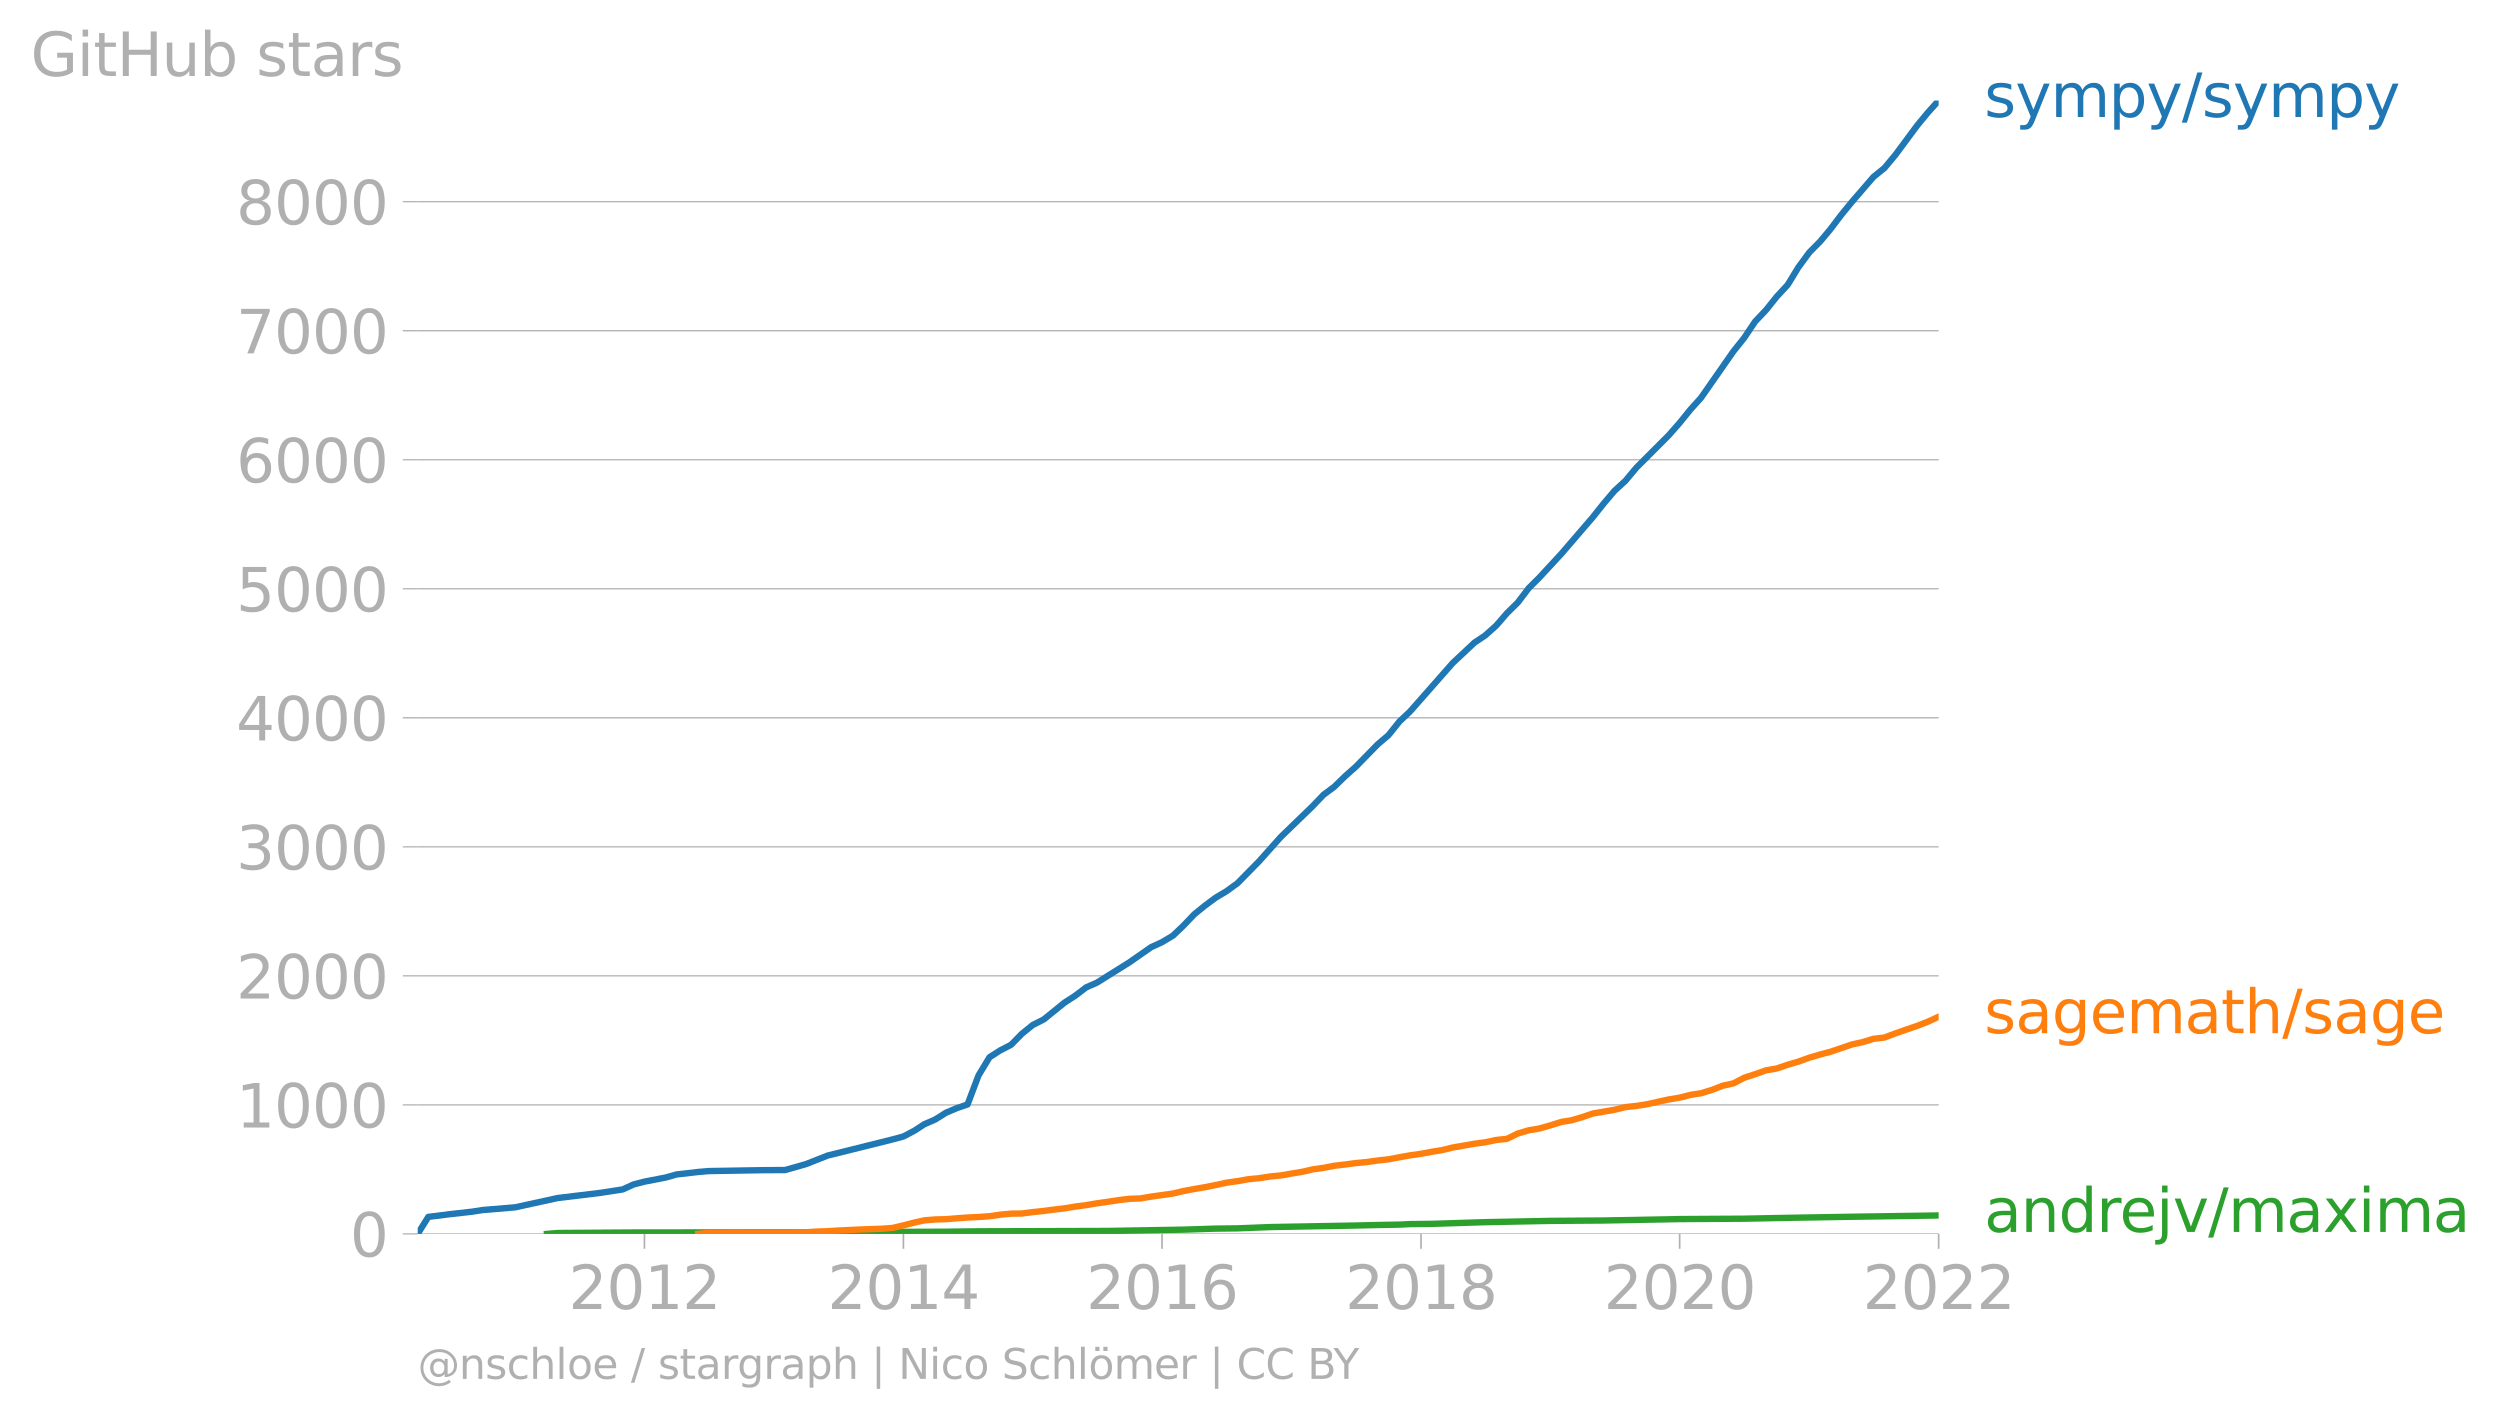<svg xmlns:xlink="http://www.w3.org/1999/xlink" width="782.668" height="444.331" viewBox="0 0 587.001 333.248" xmlns="http://www.w3.org/2000/svg"><defs><style>*{stroke-linejoin:round;stroke-linecap:butt}</style></defs><g id="figure_1"><path d="M0 333.248h587.001V0H0v333.248z" style="fill:none" id="patch_1"/><g id="axes_1"><path d="M98.073 289.721h357.12V23.61H98.073v266.112z" style="fill:none" id="patch_2"/><g id="matplotlib.axis_1"><g id="xtick_1"><g id="line2d_1"><defs><path id="m357cbe57de" d="M0 0v3.5" style="stroke:#b0b0b0;stroke-width:.4"/></defs><use xlink:href="#m357cbe57de" x="151.313" y="289.721" style="fill:#b0b0b0;stroke:#b0b0b0;stroke-width:.4"/></g><g style="fill:#b0b0b0" transform="matrix(.14 0 0 -.14 133.498 307.359)" id="text_1"><defs><path id="DejaVuSans-32" d="M1228 531h2203V0H469v531q359 372 979 998 621 627 780 809 303 340 423 576 121 236 121 464 0 372-261 606-261 235-680 235-297 0-627-103-329-103-704-313v638q381 153 712 231 332 78 607 78 725 0 1156-363 431-362 431-968 0-288-108-546-107-257-392-607-78-91-497-524-418-433-1181-1211z" transform="scale(.016)"/><path id="DejaVuSans-30" d="M2034 4250q-487 0-733-480-245-479-245-1442 0-959 245-1439 246-480 733-480 491 0 736 480 246 480 246 1439 0 963-246 1442-245 480-736 480zm0 500q785 0 1199-621 414-620 414-1801 0-1178-414-1799Q2819-91 2034-91q-784 0-1198 620-414 621-414 1799 0 1181 414 1801 414 621 1198 621z" transform="scale(.016)"/><path id="DejaVuSans-31" d="M794 531h1031v3560L703 3866v575l1116 225h631V531h1031V0H794v531z" transform="scale(.016)"/></defs><use xlink:href="#DejaVuSans-32"/><use xlink:href="#DejaVuSans-30" x="63.623"/><use xlink:href="#DejaVuSans-31" x="127.246"/><use xlink:href="#DejaVuSans-32" x="190.869"/></g></g><g id="xtick_2"><use xlink:href="#m357cbe57de" x="212.122" y="289.721" style="fill:#b0b0b0;stroke:#b0b0b0;stroke-width:.4" id="line2d_2"/><g style="fill:#b0b0b0" transform="matrix(.14 0 0 -.14 194.307 307.359)" id="text_2"><defs><path id="DejaVuSans-34" d="M2419 4116 825 1625h1594v2491zm-166 550h794V1625h666v-525h-666V0h-628v1100H313v609l1940 2957z" transform="scale(.016)"/></defs><use xlink:href="#DejaVuSans-32"/><use xlink:href="#DejaVuSans-30" x="63.623"/><use xlink:href="#DejaVuSans-31" x="127.246"/><use xlink:href="#DejaVuSans-34" x="190.869"/></g></g><g id="xtick_3"><use xlink:href="#m357cbe57de" x="272.848" y="289.721" style="fill:#b0b0b0;stroke:#b0b0b0;stroke-width:.4" id="line2d_3"/><g style="fill:#b0b0b0" transform="matrix(.14 0 0 -.14 255.033 307.359)" id="text_3"><defs><path id="DejaVuSans-36" d="M2113 2584q-425 0-674-291-248-290-248-796 0-503 248-796 249-292 674-292t673 292q248 293 248 796 0 506-248 796-248 291-673 291zm1253 1979v-575q-238 112-480 171-242 60-480 60-625 0-955-422-329-422-376-1275 184 272 462 417 279 145 613 145 703 0 1111-427 408-426 408-1160 0-719-425-1154Q2819-91 2113-91q-810 0-1238 620-428 621-428 1799 0 1106 525 1764t1409 658q238 0 480-47t505-140z" transform="scale(.016)"/></defs><use xlink:href="#DejaVuSans-32"/><use xlink:href="#DejaVuSans-30" x="63.623"/><use xlink:href="#DejaVuSans-31" x="127.246"/><use xlink:href="#DejaVuSans-36" x="190.869"/></g></g><g id="xtick_4"><use xlink:href="#m357cbe57de" x="333.658" y="289.721" style="fill:#b0b0b0;stroke:#b0b0b0;stroke-width:.4" id="line2d_4"/><g style="fill:#b0b0b0" transform="matrix(.14 0 0 -.14 315.843 307.359)" id="text_4"><defs><path id="DejaVuSans-38" d="M2034 2216q-450 0-708-241-257-241-257-662 0-422 257-663 258-241 708-241t709 242q260 243 260 662 0 421-258 662-257 241-711 241zm-631 268q-406 100-633 378-226 279-226 679 0 559 398 884 399 325 1092 325 697 0 1094-325t397-884q0-400-227-679-226-278-629-378 456-106 710-416 255-309 255-755 0-679-414-1042Q2806-91 2034-91q-771 0-1186 362-414 363-414 1042 0 446 256 755 257 310 713 416zm-231 997q0-362 226-565 227-203 636-203 407 0 636 203 230 203 230 565 0 363-230 566-229 203-636 203-409 0-636-203-226-203-226-566z" transform="scale(.016)"/></defs><use xlink:href="#DejaVuSans-32"/><use xlink:href="#DejaVuSans-30" x="63.623"/><use xlink:href="#DejaVuSans-31" x="127.246"/><use xlink:href="#DejaVuSans-38" x="190.869"/></g></g><g id="xtick_5"><use xlink:href="#m357cbe57de" x="394.384" y="289.721" style="fill:#b0b0b0;stroke:#b0b0b0;stroke-width:.4" id="line2d_5"/><g style="fill:#b0b0b0" transform="matrix(.14 0 0 -.14 376.569 307.359)" id="text_5"><use xlink:href="#DejaVuSans-32"/><use xlink:href="#DejaVuSans-30" x="63.623"/><use xlink:href="#DejaVuSans-32" x="127.246"/><use xlink:href="#DejaVuSans-30" x="190.869"/></g></g><g id="xtick_6"><use xlink:href="#m357cbe57de" x="455.193" y="289.721" style="fill:#b0b0b0;stroke:#b0b0b0;stroke-width:.4" id="line2d_6"/><g style="fill:#b0b0b0" transform="matrix(.14 0 0 -.14 437.378 307.359)" id="text_6"><use xlink:href="#DejaVuSans-32"/><use xlink:href="#DejaVuSans-30" x="63.623"/><use xlink:href="#DejaVuSans-32" x="127.246"/><use xlink:href="#DejaVuSans-32" x="190.869"/></g></g></g><g id="matplotlib.axis_2"><g id="ytick_1"><path d="M98.073 289.721h357.12" clip-path="url(#p1f617759ec)" style="fill:none;stroke:#b0b0b0;stroke-width:.3;stroke-linecap:square" id="line2d_7"/><g id="line2d_8"><defs><path id="m146565a79b" d="M0 0h-3.5" style="stroke:#b0b0b0;stroke-width:.3"/></defs><use xlink:href="#m146565a79b" x="98.073" y="289.721" style="fill:#b0b0b0;stroke:#b0b0b0;stroke-width:.3"/></g><use xlink:href="#DejaVuSans-30" style="fill:#b0b0b0" transform="matrix(.14 0 0 -.14 82.166 295.04)" id="text_7"/></g><g id="ytick_2"><path d="M98.073 259.426h357.12" clip-path="url(#p1f617759ec)" style="fill:none;stroke:#b0b0b0;stroke-width:.3;stroke-linecap:square" id="line2d_9"/><use xlink:href="#m146565a79b" x="98.073" y="259.426" style="fill:#b0b0b0;stroke:#b0b0b0;stroke-width:.3" id="line2d_10"/><g style="fill:#b0b0b0" transform="matrix(.14 0 0 -.14 55.443 264.745)" id="text_8"><use xlink:href="#DejaVuSans-31"/><use xlink:href="#DejaVuSans-30" x="63.623"/><use xlink:href="#DejaVuSans-30" x="127.246"/><use xlink:href="#DejaVuSans-30" x="190.869"/></g></g><g id="ytick_3"><path d="M98.073 229.131h357.12" clip-path="url(#p1f617759ec)" style="fill:none;stroke:#b0b0b0;stroke-width:.3;stroke-linecap:square" id="line2d_11"/><use xlink:href="#m146565a79b" x="98.073" y="229.131" style="fill:#b0b0b0;stroke:#b0b0b0;stroke-width:.3" id="line2d_12"/><g style="fill:#b0b0b0" transform="matrix(.14 0 0 -.14 55.443 234.45)" id="text_9"><use xlink:href="#DejaVuSans-32"/><use xlink:href="#DejaVuSans-30" x="63.623"/><use xlink:href="#DejaVuSans-30" x="127.246"/><use xlink:href="#DejaVuSans-30" x="190.869"/></g></g><g id="ytick_4"><path d="M98.073 198.836h357.12" clip-path="url(#p1f617759ec)" style="fill:none;stroke:#b0b0b0;stroke-width:.3;stroke-linecap:square" id="line2d_13"/><use xlink:href="#m146565a79b" x="98.073" y="198.836" style="fill:#b0b0b0;stroke:#b0b0b0;stroke-width:.3" id="line2d_14"/><g style="fill:#b0b0b0" transform="matrix(.14 0 0 -.14 55.443 204.155)" id="text_10"><defs><path id="DejaVuSans-33" d="M2597 2516q453-97 707-404 255-306 255-756 0-690-475-1069Q2609-91 1734-91q-293 0-604 58T488 141v609q262-153 574-231 313-78 654-78 593 0 904 234t311 681q0 413-289 645-289 233-804 233h-544v519h569q465 0 712 186t247 536q0 359-255 551-254 193-729 193-260 0-557-57-297-56-653-174v562q360 100 674 150t592 50q719 0 1137-327 419-326 419-882 0-388-222-655t-631-370z" transform="scale(.016)"/></defs><use xlink:href="#DejaVuSans-33"/><use xlink:href="#DejaVuSans-30" x="63.623"/><use xlink:href="#DejaVuSans-30" x="127.246"/><use xlink:href="#DejaVuSans-30" x="190.869"/></g></g><g id="ytick_5"><path d="M98.073 168.54h357.12" clip-path="url(#p1f617759ec)" style="fill:none;stroke:#b0b0b0;stroke-width:.3;stroke-linecap:square" id="line2d_15"/><use xlink:href="#m146565a79b" x="98.073" y="168.541" style="fill:#b0b0b0;stroke:#b0b0b0;stroke-width:.3" id="line2d_16"/><g style="fill:#b0b0b0" transform="matrix(.14 0 0 -.14 55.443 173.86)" id="text_11"><use xlink:href="#DejaVuSans-34"/><use xlink:href="#DejaVuSans-30" x="63.623"/><use xlink:href="#DejaVuSans-30" x="127.246"/><use xlink:href="#DejaVuSans-30" x="190.869"/></g></g><g id="ytick_6"><path d="M98.073 138.246h357.12" clip-path="url(#p1f617759ec)" style="fill:none;stroke:#b0b0b0;stroke-width:.3;stroke-linecap:square" id="line2d_17"/><use xlink:href="#m146565a79b" x="98.073" y="138.246" style="fill:#b0b0b0;stroke:#b0b0b0;stroke-width:.3" id="line2d_18"/><g style="fill:#b0b0b0" transform="matrix(.14 0 0 -.14 55.443 143.565)" id="text_12"><defs><path id="DejaVuSans-35" d="M691 4666h2478v-532H1269V2991q137 47 274 70 138 23 276 23 781 0 1237-428 457-428 457-1159 0-753-469-1171Q2575-91 1722-91q-294 0-599 50Q819 9 494 109v635q281-153 581-228t634-75q541 0 856 284 316 284 316 772 0 487-316 771-315 285-856 285-253 0-505-56-251-56-513-175v2344z" transform="scale(.016)"/></defs><use xlink:href="#DejaVuSans-35"/><use xlink:href="#DejaVuSans-30" x="63.623"/><use xlink:href="#DejaVuSans-30" x="127.246"/><use xlink:href="#DejaVuSans-30" x="190.869"/></g></g><g id="ytick_7"><path d="M98.073 107.95h357.12" clip-path="url(#p1f617759ec)" style="fill:none;stroke:#b0b0b0;stroke-width:.3;stroke-linecap:square" id="line2d_19"/><use xlink:href="#m146565a79b" x="98.073" y="107.951" style="fill:#b0b0b0;stroke:#b0b0b0;stroke-width:.3" id="line2d_20"/><g style="fill:#b0b0b0" transform="matrix(.14 0 0 -.14 55.443 113.27)" id="text_13"><use xlink:href="#DejaVuSans-36"/><use xlink:href="#DejaVuSans-30" x="63.623"/><use xlink:href="#DejaVuSans-30" x="127.246"/><use xlink:href="#DejaVuSans-30" x="190.869"/></g></g><g id="ytick_8"><path d="M98.073 77.656h357.12" clip-path="url(#p1f617759ec)" style="fill:none;stroke:#b0b0b0;stroke-width:.3;stroke-linecap:square" id="line2d_21"/><use xlink:href="#m146565a79b" x="98.073" y="77.656" style="fill:#b0b0b0;stroke:#b0b0b0;stroke-width:.3" id="line2d_22"/><g style="fill:#b0b0b0" transform="matrix(.14 0 0 -.14 55.443 82.975)" id="text_14"><defs><path id="DejaVuSans-37" d="M525 4666h3000v-269L1831 0h-659l1594 4134H525v532z" transform="scale(.016)"/></defs><use xlink:href="#DejaVuSans-37"/><use xlink:href="#DejaVuSans-30" x="63.623"/><use xlink:href="#DejaVuSans-30" x="127.246"/><use xlink:href="#DejaVuSans-30" x="190.869"/></g></g><g id="ytick_9"><path d="M98.073 47.36h357.12" clip-path="url(#p1f617759ec)" style="fill:none;stroke:#b0b0b0;stroke-width:.3;stroke-linecap:square" id="line2d_23"/><use xlink:href="#m146565a79b" x="98.073" y="47.361" style="fill:#b0b0b0;stroke:#b0b0b0;stroke-width:.3" id="line2d_24"/><g style="fill:#b0b0b0" transform="matrix(.14 0 0 -.14 55.443 52.68)" id="text_15"><use xlink:href="#DejaVuSans-38"/><use xlink:href="#DejaVuSans-30" x="63.623"/><use xlink:href="#DejaVuSans-30" x="127.246"/><use xlink:href="#DejaVuSans-30" x="190.869"/></g></g><g style="fill:#b0b0b0" transform="matrix(.14 0 0 -.14 7.2 17.838)" id="text_16"><defs><path id="DejaVuSans-47" d="M3809 666v1253H2778v519h1656V434q-365-259-806-392-440-133-940-133-1094 0-1712 639-617 640-617 1780 0 1144 617 1783 618 639 1712 639 456 0 867-113 411-112 758-331v-672q-350 297-744 447t-828 150q-857 0-1287-478-429-478-429-1425 0-944 429-1422 430-478 1287-478 334 0 596 58 263 58 472 180z" transform="scale(.016)"/><path id="DejaVuSans-69" d="M603 3500h575V0H603v3500zm0 1363h575v-729H603v729z" transform="scale(.016)"/><path id="DejaVuSans-74" d="M1172 4494v-994h1184v-447H1172V1153q0-428 117-550t477-122h590V0h-590q-666 0-919 248-253 249-253 905v1900H172v447h422v994h578z" transform="scale(.016)"/><path id="DejaVuSans-48" d="M628 4666h631V2753h2294v1913h631V0h-631v2222H1259V0H628v4666z" transform="scale(.016)"/><path id="DejaVuSans-75" d="M544 1381v2119h575V1403q0-497 193-746 194-248 582-248 465 0 735 297 271 297 271 810v1984h575V0h-575v538q-209-319-486-474-276-155-642-155-603 0-916 375-312 375-312 1097zm1447 2203z" transform="scale(.016)"/><path id="DejaVuSans-62" d="M3116 1747q0 634-261 995t-717 361q-457 0-718-361t-261-995q0-634 261-995t718-361q456 0 717 361t261 995zM1159 2969q182 312 458 463 277 152 661 152 638 0 1036-506 399-506 399-1331T3314 415Q2916-91 2278-91q-384 0-661 152-276 152-458 464V0H581v4863h578V2969z" transform="scale(.016)"/><path id="DejaVuSans-73" d="M2834 3397v-544q-243 125-506 187-262 63-544 63-428 0-642-131t-214-394q0-200 153-314t616-217l197-44q612-131 870-370t258-667q0-488-386-773Q2250-91 1575-91q-281 0-586 55T347 128v594q319-166 628-249 309-82 613-82 406 0 624 139 219 139 219 392 0 234-158 359-157 125-692 241l-200 47q-534 112-772 345-237 233-237 639 0 494 350 762 350 269 994 269 318 0 599-47 282-46 519-140z" transform="scale(.016)"/><path id="DejaVuSans-61" d="M2194 1759q-697 0-966-159t-269-544q0-306 202-486 202-179 548-179 479 0 768 339t289 901v128h-572zm1147 238V0h-575v531q-197-318-491-470T1556-91q-537 0-855 302-317 302-317 808 0 590 395 890 396 300 1180 300h807v57q0 397-261 614t-733 217q-300 0-585-72-284-72-546-216v532q315 122 612 182 297 61 578 61 760 0 1135-394 375-393 375-1193z" transform="scale(.016)"/><path id="DejaVuSans-72" d="M2631 2963q-97 56-211 82-114 27-251 27-488 0-749-317t-261-911V0H581v3500h578v-544q182 319 472 473 291 155 707 155 59 0 131-8 72-7 159-23l3-590z" transform="scale(.016)"/></defs><use xlink:href="#DejaVuSans-47"/><use xlink:href="#DejaVuSans-69" x="77.49"/><use xlink:href="#DejaVuSans-74" x="105.273"/><use xlink:href="#DejaVuSans-48" x="144.482"/><use xlink:href="#DejaVuSans-75" x="219.678"/><use xlink:href="#DejaVuSans-62" x="283.057"/><use xlink:href="#DejaVuSans-20" x="346.533"/><use xlink:href="#DejaVuSans-73" x="378.32"/><use xlink:href="#DejaVuSans-74" x="430.42"/><use xlink:href="#DejaVuSans-61" x="469.629"/><use xlink:href="#DejaVuSans-72" x="530.908"/><use xlink:href="#DejaVuSans-73" x="572.021"/></g></g><path d="m128.436 289.721 2.496-.212 17.802-.121 53.24-.06 5.074-.061 15.056-.06 7.653-.092 30.364-.09 17.718-.304 7.653-.242 5.075-.06 7.653-.303 15.057-.273 5.074-.091 5.158-.121 5.074-.091 2.496-.121 5.157-.06 12.478-.395 15.307-.303 12.56-.09 17.803-.334 15.14-.09 7.653-.152 5.074-.091 12.561-.212 20.381-.303h0" clip-path="url(#p1f617759ec)" style="fill:none;stroke:#2ca02c;stroke-width:1.5;stroke-linecap:square" id="line2d_25"/><path d="m163.957 289.721 2.495-.272h2.58l2.578-.03h2.496l2.578-.031h9.983l2.579-.06 2.495-.152 2.579-.091 2.496-.151 2.578-.122 2.58-.12 2.495-.092 2.579-.09 2.495-.182 2.579-.606 2.579-.667 2.329-.515 2.579-.212 2.495-.06 2.58-.212 2.495-.182 2.578-.121 2.58-.182 2.495-.364 2.579-.242 2.495-.03 2.579-.334 2.579-.272 2.329-.303 2.579-.303 2.495-.424 2.58-.334 2.495-.424 2.579-.363 2.578-.394 2.496-.303 2.579-.09 2.495-.425 2.58-.364 2.578-.363 2.412-.576 2.58-.484 2.495-.425 2.578-.515 2.496-.545 2.579-.363 2.579-.455 2.495-.242 2.579-.394 2.496-.242 2.578-.455 2.58-.424 2.328-.545 2.58-.364 2.495-.485 2.579-.303 2.495-.333 2.579-.242 2.579-.364 2.495-.272 2.58-.485 2.495-.454 2.579-.364 2.578-.485 2.33-.363 2.578-.636 2.496-.425 2.579-.454 2.495-.333 2.58-.546 2.578-.272 2.495-1.242 2.58-.758 2.495-.424 2.579-.727 2.578-.818 2.33-.363 2.578-.758 2.496-.848 2.579-.455 2.495-.424 2.58-.636 2.578-.272 2.496-.394 2.578-.576 2.496-.545 2.579-.424 2.579-.667 2.412-.363 2.579-.788 2.495-.97 2.58-.575 2.495-1.303 2.578-.848 2.58-.909 2.495-.424 2.579-.879 2.495-.727 2.579-.939 2.579-.757 2.329-.606 2.579-.879 2.495-.848 2.58-.576 2.495-.757 2.579-.303 2.578-.97 2.496-.878 2.579-.878 2.495-.97 2.58-1.181" clip-path="url(#p1f617759ec)" style="fill:none;stroke:#ff7f0e;stroke-width:1.5;stroke-linecap:square" id="line2d_26"/><path d="m98.073 289.721 2.496-3.999 5.074-.636 5.158-.576 2.495-.393 7.653-.637 9.983-2.18 10.232-1.243 5.074-.788 2.496-1.15 2.579-.667 4.99-.97 2.58-.727 5.074-.575 2.495-.212 12.728-.213 5.158-.03 4.908-1.393 5.074-2 15.223-3.787 2.579-.697 2.579-1.363 2.329-1.515 2.579-1.12 2.495-1.576 2.58-1.09 2.495-.849 2.578-6.816 2.58-4.272 2.495-1.605 2.579-1.333 2.495-2.545 2.579-2.09 2.579-1.303 4.908-3.969 2.495-1.605 2.58-1.97 2.495-1.09 7.653-4.787 5.074-3.544 2.58-1.182 2.578-1.545 2.412-2.302 2.58-2.697 2.495-2.03 2.578-1.908 2.496-1.485 2.579-1.878 5.074-5.15 5.075-5.695 7.486-7.241 2.58-2.696 2.495-1.848 2.579-2.515 2.495-2.211 5.158-5.272 2.495-2.12 2.58-3.212 2.495-2.363 5.157-5.847 4.908-5.574 5.075-4.756 2.495-1.666 2.58-2.303 2.578-2.969 2.495-2.454 2.58-3.393 2.495-2.484 5.157-5.574 7.404-8.604 2.579-3.242 2.495-2.938 2.58-2.363 2.578-3.09 7.57-7.574 2.579-2.939 2.579-3.18 2.412-2.667 7.653-10.966 2.496-3.12 2.578-3.848 2.58-2.727 2.495-3.12 2.579-2.787 2.495-4.09 2.579-3.514 2.579-2.606 2.329-2.787 2.579-3.393 2.495-3.06 5.075-5.877 2.579-2.09 2.578-3.09 5.075-6.847 2.495-3.03 2.58-2.878h0" clip-path="url(#p1f617759ec)" style="fill:none;stroke:#1f77b4;stroke-width:1.5;stroke-linecap:square" id="line2d_27"/><g style="fill:#1f77b4" transform="matrix(.14 0 0 -.14 465.907 27.472)" id="text_17"><defs><path id="DejaVuSans-79" d="M2059-325q-243-625-475-815-231-191-618-191H506v481h338q237 0 368 113 132 112 291 531l103 262L191 3500h609L1894 763l1094 2737h609L2059-325z" transform="scale(.016)"/><path id="DejaVuSans-6d" d="M3328 2828q216 388 516 572t706 184q547 0 844-383 297-382 297-1088V0h-578v2094q0 503-179 746-178 244-543 244-447 0-707-297-259-296-259-809V0h-578v2094q0 506-178 748t-550 242q-441 0-701-298-259-298-259-808V0H581v3500h578v-544q197 322 472 475t653 153q382 0 649-194 267-193 395-562z" transform="scale(.016)"/><path id="DejaVuSans-70" d="M1159 525v-1856H581v4831h578v-531q182 312 458 463 277 152 661 152 638 0 1036-506 399-506 399-1331T3314 415Q2916-91 2278-91q-384 0-661 152-276 152-458 464zm1957 1222q0 634-261 995t-717 361q-457 0-718-361t-261-995q0-634 261-995t718-361q456 0 717 361t261 995z" transform="scale(.016)"/><path id="DejaVuSans-2f" d="M1625 4666h531L531-594H0l1625 5260z" transform="scale(.016)"/></defs><use xlink:href="#DejaVuSans-73"/><use xlink:href="#DejaVuSans-79" x="52.1"/><use xlink:href="#DejaVuSans-6d" x="111.279"/><use xlink:href="#DejaVuSans-70" x="208.691"/><use xlink:href="#DejaVuSans-79" x="272.168"/><use xlink:href="#DejaVuSans-2f" x="331.348"/><use xlink:href="#DejaVuSans-73" x="365.039"/><use xlink:href="#DejaVuSans-79" x="417.139"/><use xlink:href="#DejaVuSans-6d" x="476.318"/><use xlink:href="#DejaVuSans-70" x="573.73"/><use xlink:href="#DejaVuSans-79" x="637.207"/></g><g style="fill:#ff7f0e" transform="matrix(.14 0 0 -.14 465.907 242.598)" id="text_18"><defs><path id="DejaVuSans-67" d="M2906 1791q0 625-258 968-257 344-723 344-462 0-720-344-258-343-258-968 0-622 258-966t720-344q466 0 723 344 258 344 258 966zm575-1357q0-893-397-1329-396-436-1215-436-303 0-572 45t-522 139v559q253-137 500-202 247-66 503-66 566 0 847 295t281 892v285q-178-310-456-463T1784 0Q1141 0 747 490 353 981 353 1791q0 812 394 1302 394 491 1037 491 388 0 666-153t456-462v531h575V434z" transform="scale(.016)"/><path id="DejaVuSans-65" d="M3597 1894v-281H953q38-594 358-905t892-311q331 0 642 81t618 244V178Q3153 47 2828-22t-659-69q-838 0-1327 487-489 488-489 1320 0 859 464 1363 464 505 1252 505 706 0 1117-455 411-454 411-1235zm-575 169q-6 471-264 752-258 282-683 282-481 0-770-272t-333-766l2050 4z" transform="scale(.016)"/><path id="DejaVuSans-68" d="M3513 2113V0h-575v2094q0 497-194 743-194 247-581 247-466 0-735-297-269-296-269-809V0H581v4863h578V2956q207 316 486 472 280 156 646 156 603 0 912-373 310-373 310-1098z" transform="scale(.016)"/></defs><use xlink:href="#DejaVuSans-73"/><use xlink:href="#DejaVuSans-61" x="52.1"/><use xlink:href="#DejaVuSans-67" x="113.379"/><use xlink:href="#DejaVuSans-65" x="176.855"/><use xlink:href="#DejaVuSans-6d" x="238.379"/><use xlink:href="#DejaVuSans-61" x="335.791"/><use xlink:href="#DejaVuSans-74" x="397.07"/><use xlink:href="#DejaVuSans-68" x="436.279"/><use xlink:href="#DejaVuSans-2f" x="499.658"/><use xlink:href="#DejaVuSans-73" x="533.35"/><use xlink:href="#DejaVuSans-61" x="585.449"/><use xlink:href="#DejaVuSans-67" x="646.729"/><use xlink:href="#DejaVuSans-65" x="710.205"/></g><g style="fill:#2ca02c" transform="matrix(.14 0 0 -.14 465.907 289.252)" id="text_19"><defs><path id="DejaVuSans-6e" d="M3513 2113V0h-575v2094q0 497-194 743-194 247-581 247-466 0-735-297-269-296-269-809V0H581v3500h578v-544q207 316 486 472 280 156 646 156 603 0 912-373 310-373 310-1098z" transform="scale(.016)"/><path id="DejaVuSans-64" d="M2906 2969v1894h575V0h-575v525q-181-312-458-464-276-152-664-152-634 0-1033 506-398 507-398 1332t398 1331q399 506 1033 506 388 0 664-152 277-151 458-463zM947 1747q0-634 261-995t717-361q456 0 718 361 263 361 263 995t-263 995q-262 361-718 361t-717-361q-261-361-261-995z" transform="scale(.016)"/><path id="DejaVuSans-6a" d="M603 3500h575V-63q0-668-255-968-254-300-820-300h-219v487H38q328 0 446 152Q603-541 603-63v3563zm0 1363h575v-729H603v729z" transform="scale(.016)"/><path id="DejaVuSans-76" d="M191 3500h609L1894 563l1094 2937h609L2284 0h-781L191 3500z" transform="scale(.016)"/><path id="DejaVuSans-78" d="M3513 3500 2247 1797 3578 0h-678L1881 1375 863 0H184l1360 1831L300 3500h678l928-1247 928 1247h679z" transform="scale(.016)"/></defs><use xlink:href="#DejaVuSans-61"/><use xlink:href="#DejaVuSans-6e" x="61.279"/><use xlink:href="#DejaVuSans-64" x="124.658"/><use xlink:href="#DejaVuSans-72" x="188.135"/><use xlink:href="#DejaVuSans-65" x="226.998"/><use xlink:href="#DejaVuSans-6a" x="288.521"/><use xlink:href="#DejaVuSans-76" x="316.305"/><use xlink:href="#DejaVuSans-2f" x="375.484"/><use xlink:href="#DejaVuSans-6d" x="409.176"/><use xlink:href="#DejaVuSans-61" x="506.588"/><use xlink:href="#DejaVuSans-78" x="567.867"/><use xlink:href="#DejaVuSans-69" x="627.047"/><use xlink:href="#DejaVuSans-6d" x="654.83"/><use xlink:href="#DejaVuSans-61" x="752.242"/></g><g style="fill:#b0b0b0" transform="matrix(.097 0 0 -.097 98.073 323.758)" id="text_20"><defs><path id="DejaVuSans-40" d="M2381 1678q0-447 222-702 222-254 610-254 384 0 604 256 221 256 221 700 0 438-225 695-225 258-607 258-378 0-602-256-223-256-223-697zm1703-934q-187-241-429-355t-564-114q-538 0-874 389t-336 1014q0 625 337 1015 338 391 873 391 322 0 565-117 244-117 428-354v409h447V722q457 69 714 417 258 349 258 902 0 334-99 628-98 294-298 544-325 409-792 626t-1017 217q-384 0-738-102-353-101-653-301-490-319-767-836-276-517-276-1120 0-497 179-932 180-434 521-765 328-325 759-495 431-171 922-171 403 0 792 136t714 389l281-347q-390-303-851-464t-936-161q-578 0-1091 205-512 205-912 595Q841 78 631 592q-209 514-209 1105 0 569 212 1084 213 516 607 907 403 396 931 607t1119 211q662 0 1229-272 568-271 952-771 234-307 357-666 124-359 124-744 0-822-497-1297T4084 263v481z" transform="scale(.016)"/><path id="DejaVuSans-63" d="M3122 3366v-538q-244 135-489 202t-495 67q-560 0-870-355-309-354-309-995t309-996q310-354 870-354 250 0 495 67t489 202V134Q2881 22 2623-34q-257-57-548-57-791 0-1257 497-465 497-465 1341 0 856 470 1346 471 491 1290 491 265 0 518-55 253-54 491-163z" transform="scale(.016)"/><path id="DejaVuSans-6c" d="M603 4863h575V0H603v4863z" transform="scale(.016)"/><path id="DejaVuSans-6f" d="M1959 3097q-462 0-731-361t-269-989q0-628 267-989 268-361 733-361 460 0 728 362 269 363 269 988 0 622-269 986-268 364-728 364zm0 487q750 0 1178-488 429-487 429-1349 0-859-429-1349Q2709-91 1959-91q-753 0-1180 489-426 490-426 1349 0 862 426 1349 427 488 1180 488z" transform="scale(.016)"/><path id="DejaVuSans-7c" d="M1344 4891v-6400H813v6400h531z" transform="scale(.016)"/><path id="DejaVuSans-4e" d="M628 4666h850L3547 763v3903h612V0h-850L1241 3903V0H628v4666z" transform="scale(.016)"/><path id="DejaVuSans-53" d="M3425 4513v-616q-359 172-678 256-319 85-616 85-515 0-795-200t-280-569q0-310 186-468 186-157 705-254l381-78q706-135 1042-474t336-907q0-679-455-1029Q2797-91 1919-91q-331 0-705 75-373 75-773 222v650q384-215 753-325 369-109 725-109 540 0 834 212 294 213 294 607 0 343-211 537t-692 291l-385 75q-706 140-1022 440-315 300-315 835 0 619 436 975t1201 356q329 0 669-60 341-59 697-177z" transform="scale(.016)"/><path id="DejaVuSans-f6" d="M1959 3097q-462 0-731-361t-269-989q0-628 267-989 268-361 733-361 460 0 728 362 269 363 269 988 0 622-269 986-268 364-728 364zm0 487q750 0 1178-488 429-487 429-1349 0-859-429-1349Q2709-91 1959-91q-753 0-1180 489-426 490-426 1349 0 862 426 1349 427 488 1180 488zm295 1266h634v-631h-634v631zm-1222 0h634v-631h-634v631z" transform="scale(.016)"/><path id="DejaVuSans-43" d="M4122 4306v-665q-319 297-680 443-361 147-767 147-800 0-1225-489t-425-1414q0-922 425-1411t1225-489q406 0 767 147t680 444V359q-331-225-702-338-370-112-782-112-1060 0-1670 648-609 649-609 1771 0 1125 609 1773 610 649 1670 649 418 0 788-111 371-111 696-333z" transform="scale(.016)"/><path id="DejaVuSans-42" d="M1259 2228V519h1013q509 0 754 211 246 211 246 645 0 438-246 645-245 208-754 208H1259zm0 1919V2741h935q462 0 688 173 227 174 227 530 0 353-227 528-226 175-688 175h-935zm-631 519h1613q722 0 1112-300 391-300 391-853 0-429-200-682t-588-315q466-100 724-418 258-317 258-792 0-625-425-966Q3088 0 2303 0H628v4666z" transform="scale(.016)"/><path id="DejaVuSans-59" d="M-13 4666h679l1293-1919 1285 1919h678L2272 2222V0h-634v2222L-13 4666z" transform="scale(.016)"/></defs><use xlink:href="#DejaVuSans-40"/><use xlink:href="#DejaVuSans-6e" x="100"/><use xlink:href="#DejaVuSans-73" x="163.379"/><use xlink:href="#DejaVuSans-63" x="215.479"/><use xlink:href="#DejaVuSans-68" x="270.459"/><use xlink:href="#DejaVuSans-6c" x="333.838"/><use xlink:href="#DejaVuSans-6f" x="361.621"/><use xlink:href="#DejaVuSans-65" x="422.803"/><use xlink:href="#DejaVuSans-20" x="484.326"/><use xlink:href="#DejaVuSans-2f" x="516.113"/><use xlink:href="#DejaVuSans-20" x="549.805"/><use xlink:href="#DejaVuSans-73" x="581.592"/><use xlink:href="#DejaVuSans-74" x="633.691"/><use xlink:href="#DejaVuSans-61" x="672.9"/><use xlink:href="#DejaVuSans-72" x="734.18"/><use xlink:href="#DejaVuSans-67" x="773.543"/><use xlink:href="#DejaVuSans-72" x="837.02"/><use xlink:href="#DejaVuSans-61" x="878.133"/><use xlink:href="#DejaVuSans-70" x="939.412"/><use xlink:href="#DejaVuSans-68" x="1002.889"/><use xlink:href="#DejaVuSans-20" x="1066.268"/><use xlink:href="#DejaVuSans-7c" x="1098.055"/><use xlink:href="#DejaVuSans-20" x="1131.746"/><use xlink:href="#DejaVuSans-4e" x="1163.533"/><use xlink:href="#DejaVuSans-69" x="1238.338"/><use xlink:href="#DejaVuSans-63" x="1266.121"/><use xlink:href="#DejaVuSans-6f" x="1321.102"/><use xlink:href="#DejaVuSans-20" x="1382.283"/><use xlink:href="#DejaVuSans-53" x="1414.07"/><use xlink:href="#DejaVuSans-63" x="1477.547"/><use xlink:href="#DejaVuSans-68" x="1532.527"/><use xlink:href="#DejaVuSans-6c" x="1595.906"/><use xlink:href="#DejaVuSans-f6" x="1623.689"/><use xlink:href="#DejaVuSans-6d" x="1684.871"/><use xlink:href="#DejaVuSans-65" x="1782.283"/><use xlink:href="#DejaVuSans-72" x="1843.807"/><use xlink:href="#DejaVuSans-20" x="1884.92"/><use xlink:href="#DejaVuSans-7c" x="1916.707"/><use xlink:href="#DejaVuSans-20" x="1950.398"/><use xlink:href="#DejaVuSans-43" x="1982.186"/><use xlink:href="#DejaVuSans-43" x="2052.01"/><use xlink:href="#DejaVuSans-20" x="2121.834"/><use xlink:href="#DejaVuSans-42" x="2153.621"/><use xlink:href="#DejaVuSans-59" x="2216.725"/></g></g></g><defs><clipPath id="p1f617759ec"><path d="M98.073 23.609h357.12v266.112H98.073z"/></clipPath></defs></svg>